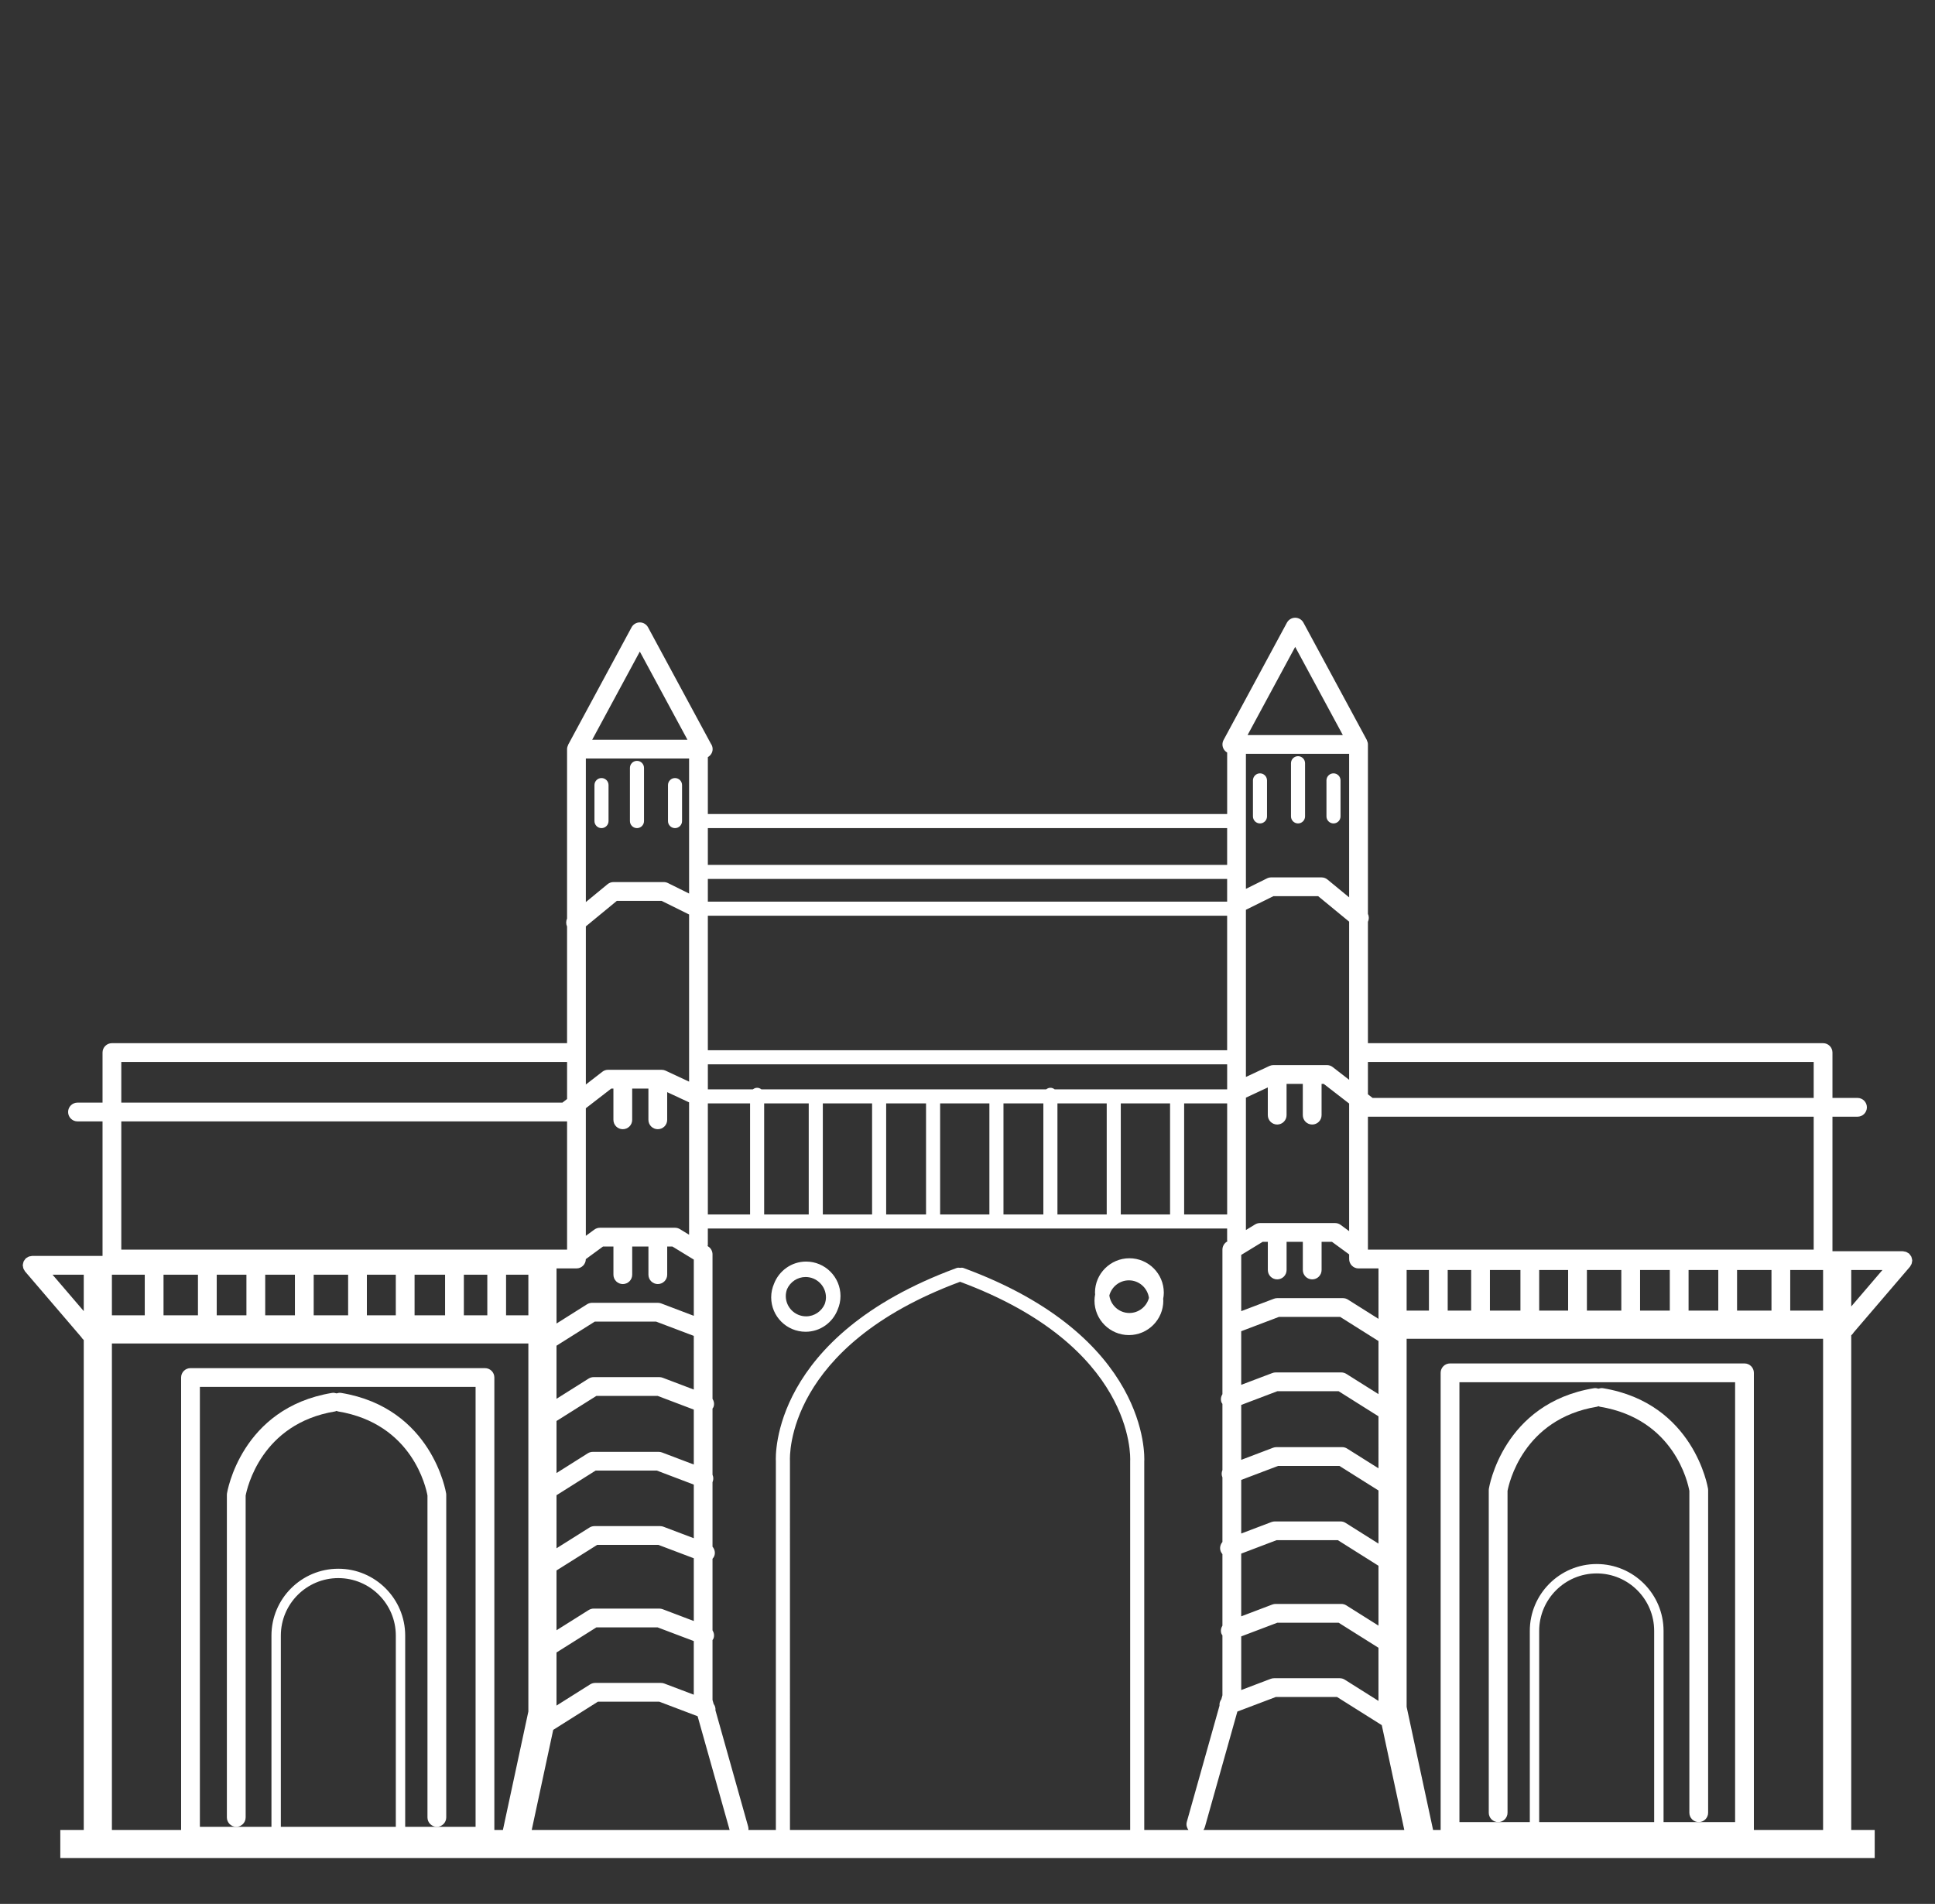 <?xml version="1.0" encoding="utf-8"?>
<!-- Generator: Adobe Illustrator 16.0.0, SVG Export Plug-In . SVG Version: 6.00 Build 0)  -->
<!DOCTYPE svg PUBLIC "-//W3C//DTD SVG 1.1//EN" "http://www.w3.org/Graphics/SVG/1.1/DTD/svg11.dtd">
<svg version="1.1" id="Layer_1" xmlns="http://www.w3.org/2000/svg" xmlns:xlink="http://www.w3.org/1999/xlink" x="0px" y="0px"
	 width="146.351px" height="144px" viewBox="0 0 146.351 144" enable-background="new 0 0 146.351 144" xml:space="preserve">
<rect x="0" y="0" width="146.351" height="144" fill="#333333" stroke="none"/>
<g>
	<path fill="#FFFFFF" d="M18.579,137.462v-24.34c0.098-0.523,1.158-5.449,6.77-6.369c0.039-0.008,0.07-0.029,0.107-0.041
		c0.035,0.012,0.066,0.033,0.105,0.041c5.645,0.928,6.67,5.801,6.77,6.365v24.344c0,0.391,0.318,0.709,0.711,0.709
		c0.392,0,0.709-0.318,0.709-0.709v-24.4c0-0.035-0.002-0.07-0.008-0.105c-0.01-0.064-1.043-6.471-7.951-7.605
		c-0.118-0.018-0.23,0.002-0.336,0.037c-0.107-0.035-0.219-0.055-0.338-0.037c-6.907,1.135-7.941,7.541-7.951,7.605
		c-0.004,0.035-0.008,0.07-0.008,0.105v24.4c0,0.391,0.318,0.709,0.709,0.709C18.261,138.171,18.579,137.853,18.579,137.462z"/>
	<path fill="#FFFFFF" d="M48.177,62.635c0.295,0,0.532-0.24,0.532-0.533v-4.021c0-0.295-0.237-0.533-0.532-0.533
		s-0.533,0.238-0.533,0.533v4.021C47.644,62.395,47.882,62.635,48.177,62.635z"/>
	<path fill="#FFFFFF" d="M46.026,59.38c0-0.293-0.238-0.532-0.533-0.532s-0.532,0.239-0.532,0.532v2.722
		c0,0.293,0.237,0.533,0.532,0.533s0.533-0.24,0.533-0.533V59.38z"/>
	<path fill="#FFFFFF" d="M51.054,62.635c0.294,0,0.532-0.24,0.532-0.533V59.38c0-0.293-0.238-0.532-0.532-0.532
		s-0.532,0.239-0.532,0.532v2.722C50.521,62.395,50.76,62.635,51.054,62.635z"/>
	<path fill="#FFFFFF" d="M140.213,100.765l4.246-4.957c0.023-0.027,0.031-0.061,0.05-0.088c0.026-0.043,0.054-0.082,0.071-0.129
		c0.018-0.049,0.023-0.1,0.03-0.15c0.005-0.031,0.02-0.061,0.02-0.094c0-0.01-0.005-0.018-0.005-0.027
		c-0.002-0.053-0.018-0.104-0.031-0.154c-0.011-0.039-0.016-0.078-0.031-0.113c-0.018-0.039-0.047-0.07-0.071-0.105
		c-0.029-0.041-0.056-0.084-0.093-0.119c-0.007-0.006-0.01-0.014-0.016-0.021c-0.025-0.02-0.057-0.027-0.082-0.045
		c-0.045-0.029-0.088-0.059-0.139-0.076c-0.045-0.018-0.09-0.021-0.137-0.029c-0.035-0.004-0.068-0.02-0.105-0.02h-5.324V84.462
		h1.895c0.391,0,0.709-0.318,0.709-0.709c0-0.393-0.318-0.711-0.709-0.711h-1.895V79.61c0-0.391-0.316-0.709-0.709-0.709h-34.426
		v-9.178c0.087-0.191,0.091-0.408,0-0.594V56.306c0-0.113-0.032-0.216-0.079-0.311c-0.004-0.009-0.002-0.019-0.006-0.027
		l-4.792-8.873c-0.124-0.229-0.363-0.372-0.624-0.372s-0.5,0.143-0.625,0.372l-4.791,8.873c-0.119,0.22-0.113,0.486,0.015,0.7
		c0.063,0.106,0.151,0.189,0.255,0.25v4.652H53.537v-4.305c0.212-0.122,0.362-0.342,0.362-0.605c0-0.156-0.051-0.3-0.136-0.418
		l-4.748-8.793c-0.124-0.229-0.364-0.373-0.624-0.373c-0.261,0-0.501,0.144-0.625,0.373l-4.791,8.873
		c-0.005,0.009-0.002,0.02-0.007,0.028c-0.047,0.095-0.079,0.197-0.079,0.31v12.823c-0.09,0.188-0.086,0.402,0,0.596v8.822H8.464
		c-0.392,0-0.709,0.318-0.709,0.709v3.787H5.862c-0.393,0-0.711,0.316-0.711,0.709s0.318,0.711,0.711,0.711h1.893v10.174H2.431
		c-0.033,0-0.062,0.016-0.095,0.02c-0.051,0.006-0.101,0.012-0.149,0.029c-0.048,0.018-0.088,0.045-0.13,0.072
		C2.028,95.13,1.996,95.14,1.97,95.161c-0.008,0.006-0.011,0.016-0.018,0.021C1.915,95.218,1.89,95.259,1.86,95.3
		c-0.024,0.037-0.053,0.066-0.07,0.105c-0.018,0.037-0.022,0.078-0.033,0.119c-0.014,0.049-0.028,0.098-0.03,0.15
		C1.726,95.683,1.722,95.69,1.722,95.7c0,0.035,0.016,0.066,0.02,0.1c0.007,0.049,0.012,0.098,0.029,0.145
		c0.018,0.049,0.046,0.09,0.074,0.131c0.018,0.029,0.024,0.061,0.047,0.086l4.246,4.959c0.057,0.086,0.118,0.164,0.197,0.232v37.057
		H4.561v2.127h137.23v-2.127h-1.775v-37.412C140.096,100.931,140.156,100.851,140.213,100.765z M59.747,110.489
		c-0.018-0.352-0.292-8.66,12.867-13.541c13.16,4.881,12.885,13.189,12.865,13.57v27.891H59.748L59.747,110.489z M86.544,110.55
		c0.023-0.385,0.386-9.475-13.661-14.641c-0.09-0.033-0.181-0.031-0.269-0.016c-0.088-0.016-0.18-0.018-0.27,0.016
		c-14.046,5.166-13.684,14.256-13.662,14.609v27.891h-2.076c0.008-0.084,0.005-0.17-0.02-0.254l-2.473-8.791
		c0.016-0.178-0.033-0.346-0.137-0.484l-0.086-0.303v-4.531c0.025-0.039,0.057-0.072,0.072-0.115
		c0.083-0.215,0.042-0.439-0.072-0.623v-5.408c0.053-0.061,0.102-0.129,0.133-0.209c0.094-0.25,0.029-0.516-0.133-0.707v-4.893
		c0.004-0.008,0.011-0.012,0.014-0.02c0.068-0.18,0.057-0.367-0.014-0.529v-5.006c0.025-0.039,0.057-0.07,0.072-0.113
		c0.083-0.217,0.042-0.441-0.072-0.623V94.872c0-0.246-0.128-0.477-0.34-0.605l-0.031-0.02c0.004-0.029,0.017-0.055,0.017-0.084
		v-1.244h39.276v0.889c0,0.029,0.014,0.055,0.017,0.084l-0.032,0.02c-0.211,0.129-0.34,0.359-0.34,0.605v10.928
		c-0.113,0.182-0.154,0.406-0.072,0.623c0.018,0.043,0.049,0.076,0.072,0.115v5.006c-0.068,0.162-0.08,0.35-0.012,0.527
		c0.002,0.008,0.01,0.014,0.012,0.021v4.891c-0.162,0.191-0.226,0.457-0.131,0.707c0.03,0.082,0.078,0.148,0.131,0.211v5.408
		c-0.113,0.182-0.154,0.406-0.072,0.623c0.018,0.043,0.049,0.076,0.072,0.113v4.533l-0.084,0.301
		c-0.104,0.139-0.152,0.309-0.137,0.484l-2.473,8.791c-0.062,0.221-0.004,0.438,0.121,0.609h-3.34L86.544,110.55z M44.31,57.37
		h7.809v10.213l-1.6-0.793c-0.1-0.049-0.207-0.074-0.316-0.074h-3.803c-0.164,0-0.324,0.058-0.45,0.162l-1.64,1.35V57.37z
		 M101.71,127.042c-0.113-0.072-0.244-0.109-0.379-0.109h-4.969c-0.086,0-0.172,0.016-0.252,0.045l-2.232,0.848v-4.057l2.732-1.035
		h4.635l3.014,1.896v4.018L101.71,127.042z M84.769,91.856v-8.4h3.727v8.4H84.769z M79.978,91.856v-8.4h3.727v8.4H79.978z
		 M75.896,91.856v-8.4h3.017v8.4H75.896z M71.105,91.856v-8.4h3.726v8.4H71.105z M67.024,91.856v-8.4h3.016v8.4H67.024z
		 M62.233,91.856v-8.4h3.726v8.4H62.233z M57.796,91.856v-8.4h3.371v8.4H57.796z M53.537,91.856v-8.4h3.194v8.4H53.537z
		 M50.24,127.333c-0.079-0.031-0.165-0.045-0.251-0.045h-4.969c-0.135,0-0.266,0.037-0.379,0.107l-2.551,1.607v-4.016l3.016-1.898
		h4.633l2.734,1.035v4.055L50.24,127.333z M42.091,113.091l2.957-1.863h4.634l2.792,1.061v4.055l-2.293-0.869
		c-0.08-0.031-0.166-0.047-0.252-0.047H44.96c-0.133,0-0.264,0.039-0.377,0.109l-2.492,1.568V113.091z M52.474,110.769l-2.41-0.914
		c-0.08-0.031-0.166-0.045-0.252-0.045h-4.969c-0.135,0-0.266,0.037-0.379,0.107l-2.373,1.496v-3.936l3.016-1.898h4.633l2.734,1.037
		V110.769z M42.091,118.782l3.075-1.934H49.8l2.674,1.012v4.746l-2.352-0.893c-0.08-0.029-0.166-0.047-0.252-0.047h-4.969
		c-0.133,0-0.265,0.039-0.379,0.111l-2.432,1.529V118.782z M52.474,105.099l-2.352-0.893c-0.08-0.031-0.166-0.047-0.252-0.047
		h-4.969c-0.133,0-0.265,0.037-0.379,0.109l-2.432,1.531v-4.016l2.897-1.824h4.634l2.852,1.08V105.099z M51.423,92.964
		c-0.111-0.066-0.239-0.102-0.369-0.102h-5.68c-0.15,0-0.297,0.047-0.419,0.137l-0.646,0.473v-9.65l1.925-1.488h0.161v2.365
		c0,0.393,0.317,0.709,0.709,0.709c0.393,0,0.711-0.316,0.711-0.709v-2.365h1.227v2.365c0,0.393,0.318,0.709,0.709,0.709
		c0.394,0,0.711-0.316,0.711-0.709v-2.094l1.656,0.771V93.39L51.423,92.964z M79.766,82.392c-0.09-0.07-0.197-0.117-0.319-0.117
		c-0.123,0-0.23,0.047-0.32,0.117H57.585c-0.09-0.07-0.198-0.117-0.32-0.117c-0.123,0-0.23,0.047-0.32,0.117h-3.407v-1.893h39.276
		v1.893H79.766z M92.813,79.435H53.537V69.26h39.276V79.435z M89.561,83.456h3.253v8.4h-3.253V83.456z M94.233,83.022l1.656-0.773
		v2.094c0,0.393,0.318,0.711,0.709,0.711c0.393,0,0.71-0.318,0.71-0.711v-2.365h1.228v2.365c0,0.393,0.318,0.711,0.711,0.711
		c0.391,0,0.709-0.318,0.709-0.711v-2.365h0.16l1.924,1.488v9.65l-0.644-0.473c-0.122-0.09-0.269-0.137-0.421-0.137h-5.678
		c-0.131,0-0.258,0.035-0.37,0.104l-0.694,0.424V83.022z M93.878,111.933l2.793-1.059h4.633l2.955,1.859v4.018l-2.49-1.568
		c-0.113-0.072-0.244-0.109-0.379-0.109h-4.968c-0.087,0-0.171,0.016-0.253,0.045l-2.291,0.869V111.933z M104.259,111.056
		l-2.371-1.492c-0.114-0.072-0.244-0.109-0.379-0.109H96.54c-0.086,0-0.172,0.016-0.252,0.045l-2.41,0.916v-4.154l2.732-1.037h4.635
		l3.014,1.898V111.056z M93.878,117.507l2.674-1.016h4.635l3.072,1.936v4.527l-2.432-1.531c-0.113-0.072-0.244-0.109-0.379-0.109
		H96.48c-0.087,0-0.171,0.016-0.251,0.045l-2.352,0.893V117.507z M104.259,105.444l-2.432-1.531
		c-0.113-0.07-0.244-0.109-0.379-0.109H96.48c-0.087,0-0.171,0.016-0.251,0.047l-2.352,0.891v-4.055l2.852-1.082h4.634l2.896,1.824
		V105.444z M104.259,99.751l-2.312-1.457c-0.113-0.072-0.244-0.109-0.379-0.109h-4.969c-0.086,0-0.17,0.016-0.252,0.047
		l-2.469,0.936v-4.252l1.619-0.988h0.393v2.129c0,0.391,0.318,0.709,0.709,0.709c0.393,0,0.71-0.318,0.71-0.709v-2.129h1.228v2.129
		c0,0.391,0.318,0.709,0.711,0.709c0.391,0,0.709-0.318,0.709-0.709v-2.129h0.787l1.297,0.949v0.35c0,0.393,0.319,0.711,0.711,0.711
		h1.508V99.751z M100.794,80.706c-0.125-0.098-0.277-0.148-0.435-0.148h-4.044c-0.104,0-0.205,0.023-0.299,0.064l-1.783,0.832
		V68.812l2.082-1.031h3.381l2.344,1.929v9.9v2.061L100.794,80.706z M102.04,67.872l-1.639-1.349
		c-0.127-0.105-0.287-0.161-0.449-0.161h-3.805c-0.108,0-0.217,0.023-0.314,0.072l-1.6,0.794V57.015h7.807V67.872z M92.813,68.194
		H53.537v-1.715h39.276V68.194z M44.31,79.61v-9.543l2.346-1.931h3.381l2.082,1.031V81.81l-1.782-0.832
		c-0.095-0.043-0.196-0.064-0.3-0.064h-4.045c-0.156,0-0.31,0.051-0.434,0.148l-1.248,0.965V79.61z M43.601,95.937
		c0.39,0,0.703-0.314,0.707-0.703l1.299-0.953h0.789v2.131c0,0.391,0.317,0.709,0.709,0.709c0.393,0,0.711-0.318,0.711-0.709V94.28
		h1.227v2.131c0,0.391,0.318,0.709,0.709,0.709c0.394,0,0.711-0.318,0.711-0.709V94.28h0.392l1.62,0.99v4.252l-2.47-0.938
		c-0.081-0.031-0.166-0.045-0.253-0.045h-4.969c-0.133,0-0.264,0.037-0.377,0.107l-2.314,1.459v-4.17H43.601z M3.974,96.411h2.361
		v2.756L3.974,96.411z M8.464,96.411h2.485v3.074H8.464V96.411z M12.368,96.411h2.604v3.074h-2.604V96.411z M16.392,96.411h2.246
		v3.074h-2.246V96.411z M20.059,96.411h2.247v3.074h-2.247V96.411z M23.726,96.411h2.604v3.074h-2.604V96.411z M27.748,96.411h2.188
		v3.074h-2.188V96.411z M31.356,96.411h2.307v3.074h-2.307V96.411z M35.083,96.411h1.774v3.074h-1.774V96.411z M38.276,96.411h1.686
		v3.074h-1.686V96.411z M41.842,130.839l3.383-2.133h4.634l2.904,1.102l2.421,8.602H40.216L41.842,130.839z M91.13,138.187
		l2.457-8.734l2.906-1.1h4.633l3.383,2.129l1.703,7.928H91.021C91.068,138.343,91.107,138.269,91.13,138.187z M106.389,96.056h1.687
		v3.074h-1.687V96.056z M109.495,96.056h1.774v3.074h-1.774V96.056z M112.688,96.056h2.308v3.074h-2.308V96.056z M116.414,96.056
		h2.189v3.074h-2.189V96.056z M120.023,96.056h2.603v3.074h-2.603V96.056z M124.045,96.056h2.248v3.074h-2.248V96.056z
		 M127.713,96.056h2.247v3.074h-2.247V96.056z M131.38,96.056h2.603v3.074h-2.603V96.056z M135.402,96.056h2.484v3.074h-2.484
		V96.056z M140.016,96.056h2.361l-2.361,2.758V96.056z M137.176,94.517h-33.715V84.462h33.715V94.517z M137.176,80.321v2.721
		h-33.362l-0.353-0.273v-0.91v-1.537H137.176z M97.96,48.927l3.602,6.669h-7.203L97.96,48.927z M92.813,62.635v2.78H53.537v-2.78
		H92.813z M48.392,49.281l3.602,6.67H44.79L48.392,49.281z M9.174,80.321H42.89v1.893v0.91l-0.352,0.273H9.174V80.321z
		 M42.89,84.817v9.699H9.174v-9.699H42.89z M8.464,101.614h31.498v27.836l-1.925,8.959H37.39v-34.221
		c0-0.393-0.318-0.709-0.711-0.709h-22.27c-0.393,0-0.711,0.316-0.711,0.709v34.221H8.464V101.614z M21.241,138.171v-14.463
		c0-2.398,1.95-4.348,4.348-4.348c2.396,0,4.348,1.949,4.348,4.348v14.463H21.241z M25.589,118.651
		c-2.789,0-5.058,2.268-5.058,5.057v14.463h-2.663h-2.75v-33.273H35.97v33.273h-2.928h-2.396v-14.463
		C30.646,120.919,28.377,118.651,25.589,118.651z M125.11,137.815h-8.696v-14.463c0-2.396,1.951-4.346,4.349-4.346
		s4.348,1.949,4.348,4.346V137.815z M120.763,118.296c-2.789,0-5.058,2.27-5.058,5.057v14.463h-2.396h-2.927v-33.271h20.851v33.271
		h-2.751h-2.661v-14.463C125.82,120.565,123.551,118.296,120.763,118.296z M132.652,138.409v-34.574
		c0-0.395-0.318-0.711-0.711-0.711h-22.271c-0.391,0-0.709,0.316-0.709,0.711v34.574h-0.572l-2.001-9.312v-27.836h31.498v37.148
		H132.652z"/>
	<path fill="#FFFFFF" d="M114.02,137.106v-24.34c0.097-0.523,1.158-5.447,6.77-6.369c0.039-0.008,0.07-0.027,0.106-0.041
		c0.036,0.014,0.067,0.033,0.106,0.041c5.645,0.928,6.67,5.801,6.77,6.367v24.342c0,0.391,0.318,0.709,0.71,0.709
		c0.393,0,0.71-0.318,0.71-0.709v-24.4c0-0.035-0.002-0.07-0.008-0.105c-0.01-0.064-1.043-6.469-7.951-7.605
		c-0.118-0.018-0.23,0.002-0.337,0.037c-0.106-0.035-0.218-0.055-0.337-0.037c-6.907,1.137-7.941,7.541-7.951,7.605
		c-0.006,0.035-0.008,0.07-0.008,0.105v24.4c0,0.391,0.318,0.709,0.709,0.709C113.702,137.815,114.02,137.497,114.02,137.106z"/>
	<path fill="#FFFFFF" d="M98.175,62.28c0.293,0,0.531-0.239,0.531-0.532v-4.022c0-0.294-0.238-0.532-0.531-0.532
		c-0.295,0-0.533,0.238-0.533,0.532v4.022C97.642,62.041,97.88,62.28,98.175,62.28z"/>
	<path fill="#FFFFFF" d="M100.858,62.28c0.294,0,0.531-0.239,0.531-0.532v-2.721c0-0.296-0.237-0.534-0.531-0.534
		c-0.295,0-0.533,0.238-0.533,0.534v2.721C100.325,62.041,100.563,62.28,100.858,62.28z"/>
	<path fill="#FFFFFF" d="M95.297,62.28c0.294,0,0.532-0.239,0.532-0.532v-2.721c0-0.296-0.238-0.534-0.532-0.534
		s-0.532,0.238-0.532,0.534v2.721C94.765,62.041,95.003,62.28,95.297,62.28z"/>
	<path fill="#FFFFFF" d="M85.42,95.169c-1.435,0-2.603,1.166-2.603,2.602c0,0.041,0.01,0.08,0.012,0.123
		c-0.029,0.158-0.049,0.318-0.049,0.482c0,1.436,1.168,2.604,2.604,2.604c1.434,0,2.602-1.168,2.602-2.604
		c0-0.041-0.01-0.08-0.012-0.123c0.029-0.158,0.049-0.318,0.049-0.482C88.022,96.335,86.854,95.169,85.42,95.169z M85.42,99.308
		c-0.776,0-1.412-0.578-1.517-1.326c0.176-0.656,0.77-1.143,1.48-1.143c0.774,0,1.411,0.58,1.516,1.328
		C86.724,98.821,86.13,99.308,85.42,99.308z"/>
	<path fill="#FFFFFF" d="M60.968,95.419c-1.105,0-2.047,0.697-2.424,1.672c-0.137,0.318-0.216,0.666-0.216,1.033
		c0,1.438,1.168,2.604,2.603,2.604c1.107,0,2.049-0.697,2.424-1.674c0.138-0.318,0.215-0.666,0.215-1.031
		C63.569,96.587,62.403,95.419,60.968,95.419z M60.968,99.562c-0.848,0-1.537-0.691-1.537-1.539c0-0.182,0.037-0.354,0.095-0.516
		c0.239-0.541,0.778-0.92,1.405-0.92c0.849,0,1.539,0.691,1.539,1.537c0,0.182-0.038,0.355-0.096,0.518
		C62.135,99.181,61.595,99.562,60.968,99.562z"/>
</g>
</svg>
